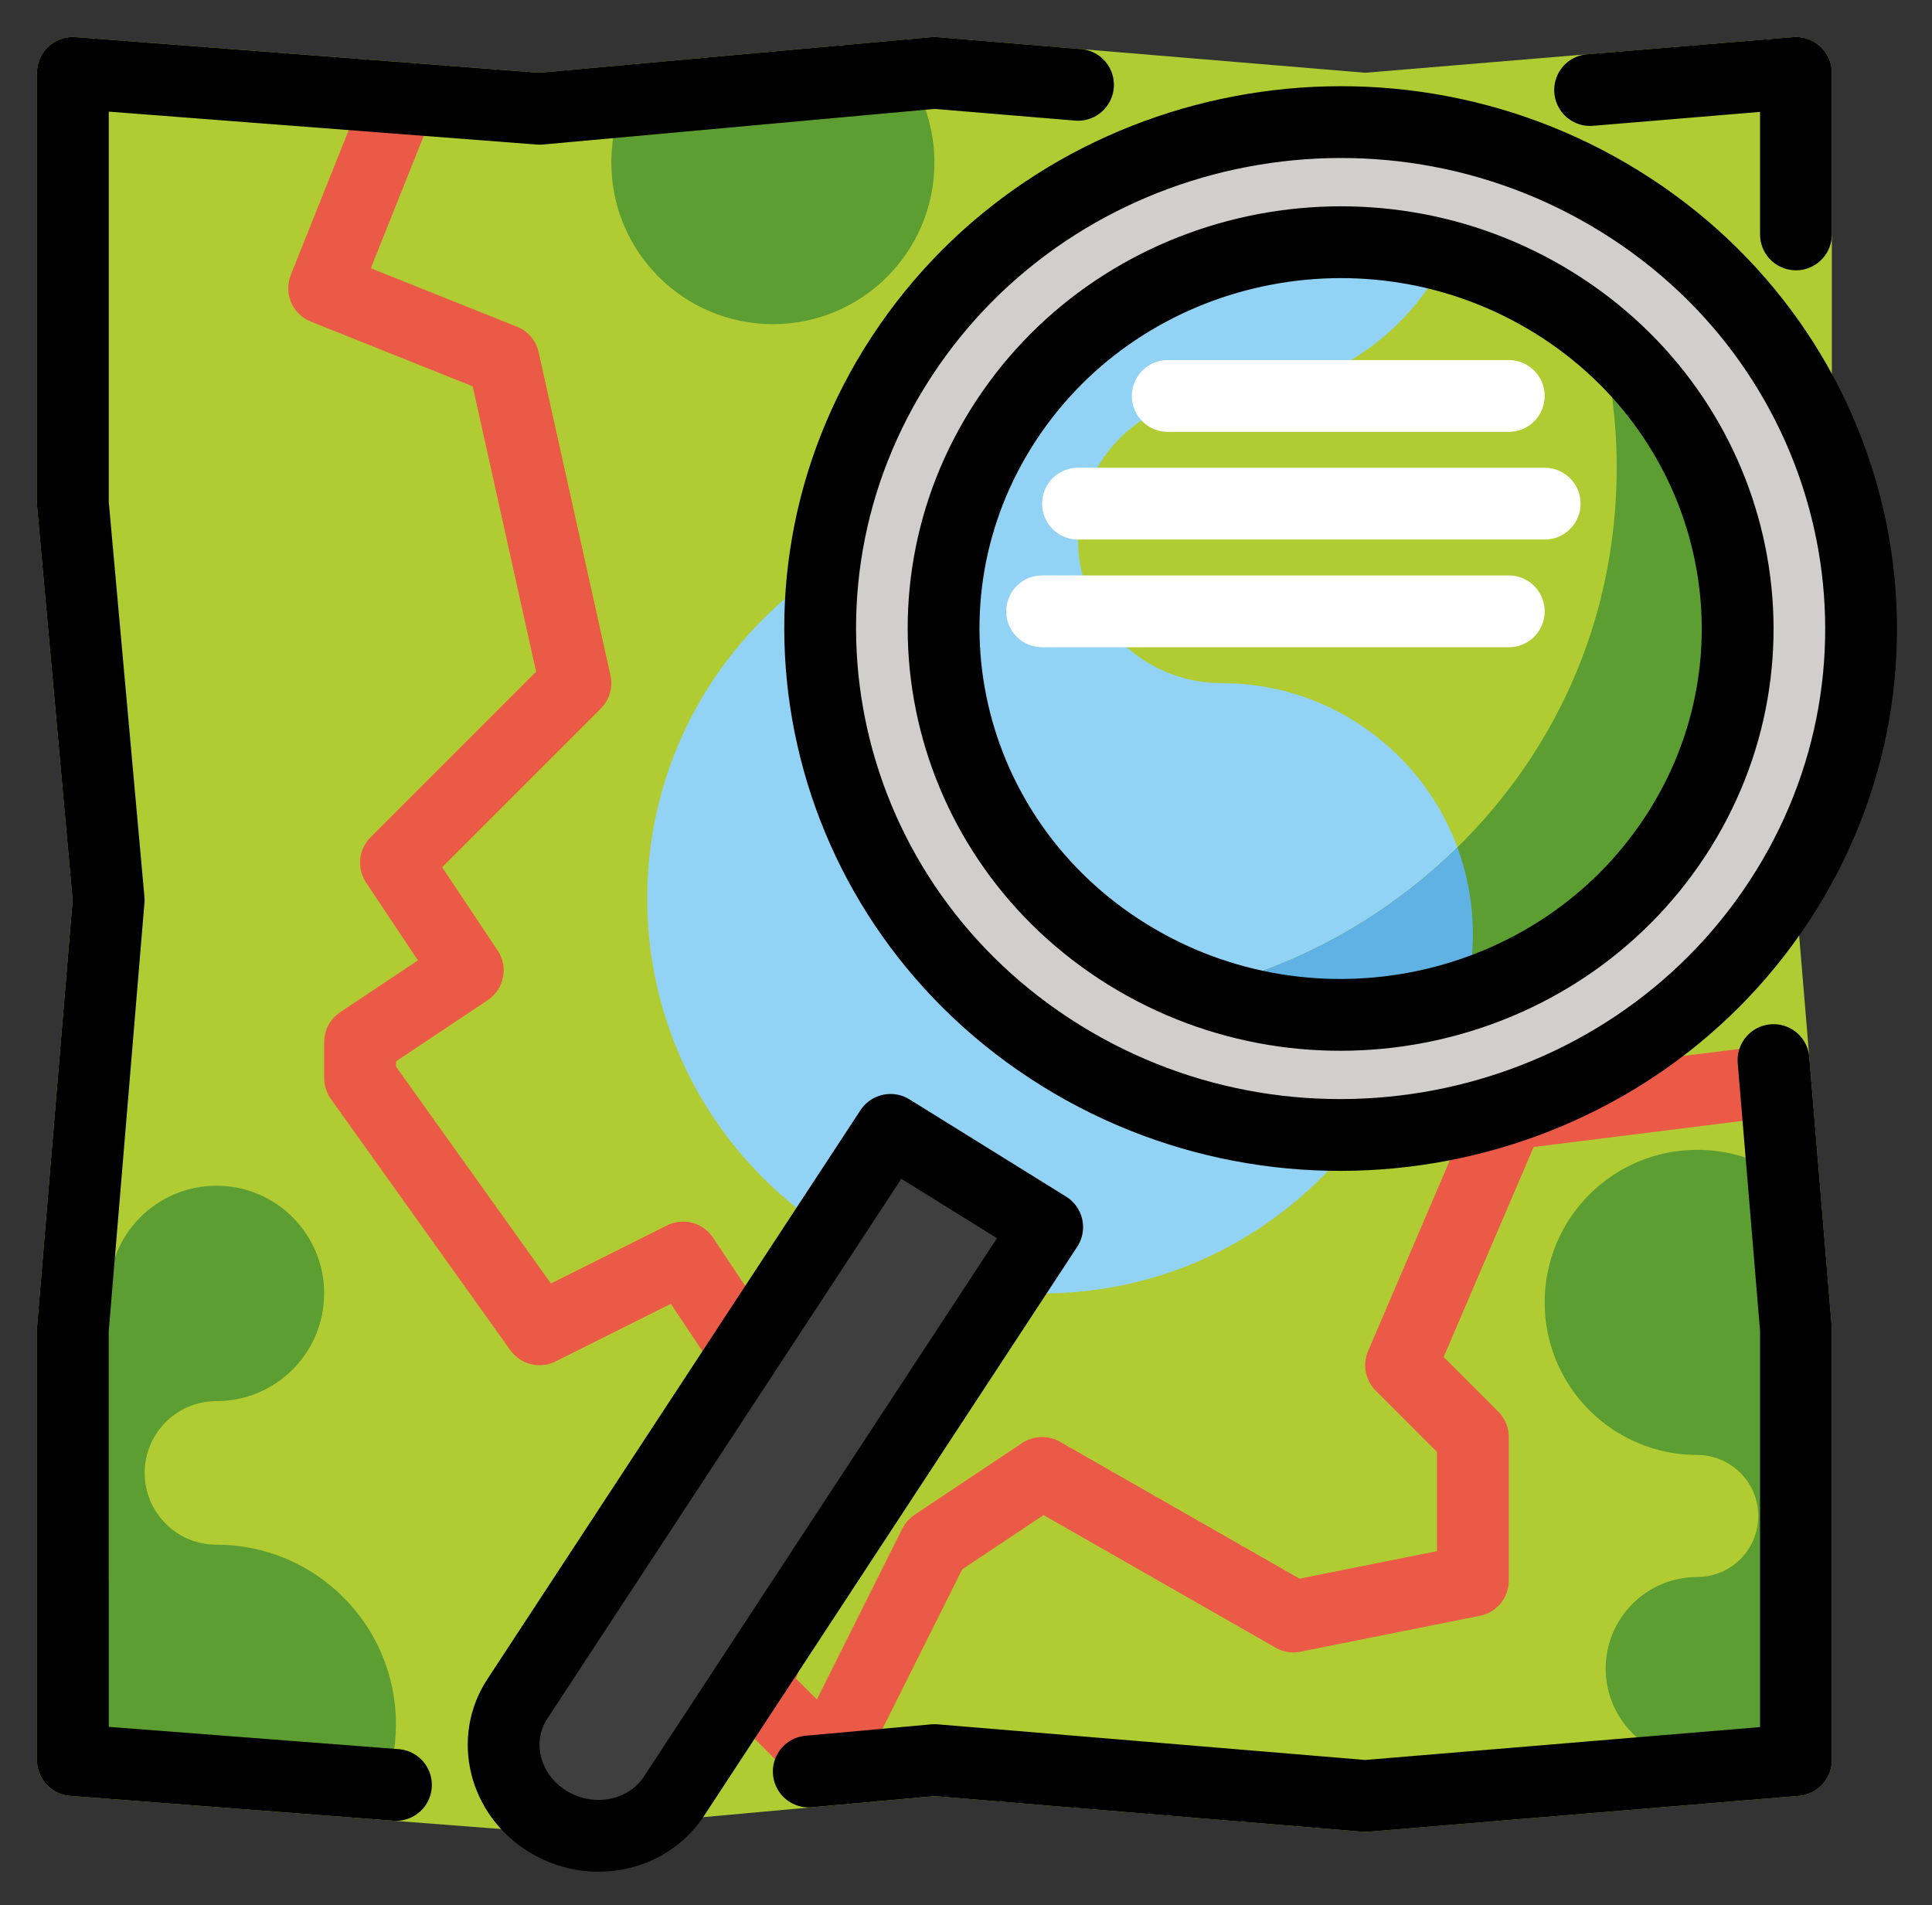 <svg xmlns="http://www.w3.org/2000/svg" role="img" viewBox="9.97 9.97 53.82 53.07"><rect x="9.97" y="9.97" width="53.82" height="53.07" fill="#333333" stroke="none"/><title>E04A.svg</title><g id="line-supplement"><path fill="none" stroke="#000" stroke-linecap="round" stroke-linejoin="round" stroke-width="2" d="M21 13L19 18L24 20L26 29L21 34L23 37L20 39V40L25 47L29 45M34.5 56L36 53L39 51L46 55L51 54V50L49 48L50.5 44.5"/></g><g id="color"><g fill="#B1CC33"><path fill-rule="evenodd" d="M25 13L12 12V24L12.997 35.04L12 47V59L25 60L36 59L48 60L60 59V47L59.003 35.04L60 24V12L48 13L36 12L25 13Z" clip-rule="evenodd"/><path d="M12 12L12.077 11.003C11.799 10.982 11.525 11.077 11.321 11.266C11.116 11.456 11 11.722 11 12H12ZM25 13L24.923 13.997C24.979 14.001 25.035 14.001 25.09 13.996L25 13ZM12 24H11C11 24.03 11.001 24.06 11.004 24.09L12 24ZM12.997 35.04L13.993 35.123C13.998 35.066 13.998 35.008 13.993 34.95L12.997 35.04ZM12 47L11.004 46.917C11.001 46.945 11 46.972 11 47H12ZM12 59H11C11 59.523 11.402 59.957 11.923 59.997L12 59ZM25 60L24.923 60.997C24.979 61.001 25.035 61.001 25.09 60.996L25 60ZM36 59L36.083 58.004C36.025 57.999 35.967 57.999 35.91 58.004L36 59ZM48 60L47.917 60.996C47.972 61.001 48.028 61.001 48.083 60.996L48 60ZM60 59L60.083 59.996C60.601 59.953 61 59.52 61 59H60ZM60 47H61C61 46.972 60.999 46.945 60.996 46.917L60 47ZM59.003 35.04L58.007 34.95C58.002 35.008 58.002 35.066 58.007 35.123L59.003 35.04ZM60 24L60.996 24.09C60.999 24.06 61 24.03 61 24H60ZM60 12H61C61 11.72 60.883 11.454 60.677 11.264C60.471 11.075 60.196 10.98 59.917 11.004L60 12ZM48 13L47.917 13.996C47.972 14.001 48.028 14.001 48.083 13.996L48 13ZM36 12L36.083 11.004C36.025 10.999 35.967 10.999 35.91 11.004L36 12ZM11.923 12.997L24.923 13.997L25.077 12.003L12.077 11.003L11.923 12.997ZM13 24V12H11V24H13ZM13.993 34.95L12.996 23.91L11.004 24.09L12.001 35.13L13.993 34.95ZM12.996 47.083L13.993 35.123L12 34.957L11.004 46.917L12.996 47.083ZM13 59V47H11V59H13ZM25.077 59.003L12.077 58.003L11.923 59.997L24.923 60.997L25.077 59.003ZM35.91 58.004L24.91 59.004L25.09 60.996L36.09 59.996L35.91 58.004ZM48.083 59.004L36.083 58.004L35.917 59.996L47.917 60.996L48.083 59.004ZM59.917 58.004L47.917 59.004L48.083 60.996L60.083 59.996L59.917 58.004ZM59 47V59H61V47H59ZM58.007 35.123L59.004 47.083L60.996 46.917L60 34.957L58.007 35.123ZM59.004 23.91L58.007 34.95L59.999 35.13L60.996 24.09L59.004 23.91ZM59 12V24H61V12H59ZM48.083 13.996L60.083 12.996L59.917 11.004L47.917 12.004L48.083 13.996ZM35.917 12.996L47.917 13.996L48.083 12.004L36.083 11.004L35.917 12.996ZM25.09 13.996L36.09 12.996L35.91 11.004L24.91 12.004L25.09 13.996Z"/></g><path fill="none" stroke="#EA5A47" stroke-linejoin="round" stroke-width="2" d="M21 13L19 18L24 20L26 29L21 34L23 37L20 39V40L25 47L29 45L33 51L31 57L33 59L36 53L39 51L46 55L51 54V50L49 48L52 41L60 40"/><path fill="#5C9E31" fill-rule="evenodd" d="M16 49C17.657 49 19 47.657 19 46 19 44.343 17.657 43 16 43 14.343 43 13 44.343 13 46V54C12.621 54.284 12.284 54.621 12 54.999V59H13 16 20.9C20.966 58.677 21 58.343 21 58 21 55.239 18.761 53 16 53 14.895 53 14 52.105 14 51 14 49.895 14.895 49 16 49zM57.25 53.9C55.842 53.9 54.7 55.042 54.7 56.45 54.7 57.858 55.842 59 57.25 59 58.658 59 59.8 57.858 59.8 56.45L59.8 56.444 59.8 49.65C60.122 49.409 60.408 49.122 60.65 48.8L60.65 43.7C59.875 42.667 58.64 42 57.25 42 54.903 42 53 43.903 53 46.25 53 48.597 54.903 50.5 57.25 50.5 58.189 50.5 58.95 51.261 58.95 52.2 58.95 53.139 58.189 53.9 57.25 53.9z" clip-rule="evenodd"/><path fill="#92D3F5" fill-rule="evenodd" d="M48.867 39.867C48.258 39.955 47.634 40 47 40C39.82 40 34 34.18 34 27C34 26.366 34.045 25.742 34.133 25.133C30.499 26.928 28 30.672 28 35C28 41.075 32.925 46 39 46C43.328 46 47.072 43.501 48.867 39.867Z" clip-rule="evenodd"/><path fill="#5C9E31" fill-rule="evenodd" d="M31.5 19C33.985 19 36 16.985 36 14.5C36 13.575 35.721 12.715 35.242 12H27.758C27.279 12.715 27 13.575 27 14.5C27 16.985 29.015 19 31.5 19Z" clip-rule="evenodd"/><path fill="#B1CC33" d="M56.707 33.425C60.024 28.226 58.498 21.323 53.3 18.006C48.102 14.689 41.199 16.214 37.882 21.413C34.564 26.611 36.09 33.514 41.288 36.831C46.486 40.148 53.39 38.623 56.707 33.425Z"/><path fill="#92D3F5" fill-rule="evenodd" d="M50.973 14.618C50.66 18.195 47.658 21 44 21C41.791 21 40 22.791 40 25C40 27.209 41.791 29 44 29C47.866 29 51 32.134 51 36C51 37.341 50.623 38.595 49.968 39.66C49.015 39.882 48.021 40 47 40C42.979 40 39.385 38.175 37 35.307V18.693C39.385 15.825 42.979 14 47 14C48.386 14 49.721 14.217 50.973 14.618Z" clip-rule="evenodd"/><path fill="#5C9E31" d="M56.764 33.79C58.225 31.501 59.048 27.275 58.462 24.622C58.061 22.806 55.807 20.783 54.563 19.464C55.212 21.818 55.602 26.815 52.378 31.436C49.642 35.357 45.687 37.071 43.43 37.493C47.679 38.776 54.261 37.711 56.764 33.79Z"/><path fill="#61B2E4" fill-rule="evenodd" d="M50.569 33.575C50.848 34.331 51 35.148 51 36C51 36.542 50.938 37.069 50.822 37.576C48.313 38.19 45.575 38.141 43.43 37.493C45.225 37.157 48.093 36.005 50.569 33.575Z" clip-rule="evenodd"/><path fill="#D0CFCE" d="M55.101 15.185C51.833 13.102 47.95 12.414 44.164 13.248C40.379 14.085 37.146 16.345 35.06 19.613C30.756 26.359 32.742 35.35 39.488 39.654C46.233 43.959 55.223 41.974 59.529 35.227C61.614 31.959 62.302 28.075 61.466 24.29C60.629 20.504 58.37 17.271 55.101 15.185ZM56.937 33.573C54.759 36.988 51.056 38.854 47.276 38.854C45.172 38.855 43.044 38.276 41.142 37.062C35.825 33.669 34.26 26.583 37.653 21.267C39.296 18.691 41.844 16.909 44.828 16.251C47.812 15.592 50.872 16.133 53.448 17.778C56.024 19.42 57.805 21.968 58.464 24.952C59.124 27.935 58.581 30.997 56.937 33.573Z"/><path fill="#3F3F3F" d="M34.767 41.209L27.849 51.544L24.138 57.36C23.66 58.11 24.518 60.57 25.267 61.048C25.629 61.279 27.8 61.059 27.8 61.059L39.324 43.867L34.767 41.209Z"/><path fill="none" stroke="#fff" stroke-linecap="round" stroke-width="2" d="M42.5 21L52 21M40 24H53M39 27H52"/></g><g id="line" fill="none" stroke="#000" stroke-linecap="round" stroke-linejoin="round" stroke-width="2"><path stroke-miterlimit="10" d="M59.537 35.067C63.844 28.499 61.864 19.778 55.114 15.588C48.364 11.397 39.402 13.324 35.095 19.891C30.788 26.459 32.769 35.18 39.518 39.37C46.267 43.561 55.23 41.634 59.537 35.067Z"/><path stroke-miterlimit="10" d="M56.639 33.267C59.924 28.257 58.413 21.604 53.265 18.408 48.116 15.211 41.279 16.681 37.993 21.691 34.708 26.701 36.219 33.353 41.367 36.55 46.516 39.747 53.353 38.277 56.639 33.267zM34.777 41.444L39.141 44.153 28.745 60.006C28.002 61.139 26.424 61.45 25.219 60.702 24.014 59.954 23.639 58.43 24.381 57.297L34.777 41.444z"/><path d="M40 12.333L36 12L25 13L12 12V24L12.997 35.04L12 47V59L21 59.692M54.266 12.478L60 12V16.5M59.375 39.5L60 47V59L48 60L36 59L32.5 59.318"/></g></svg>